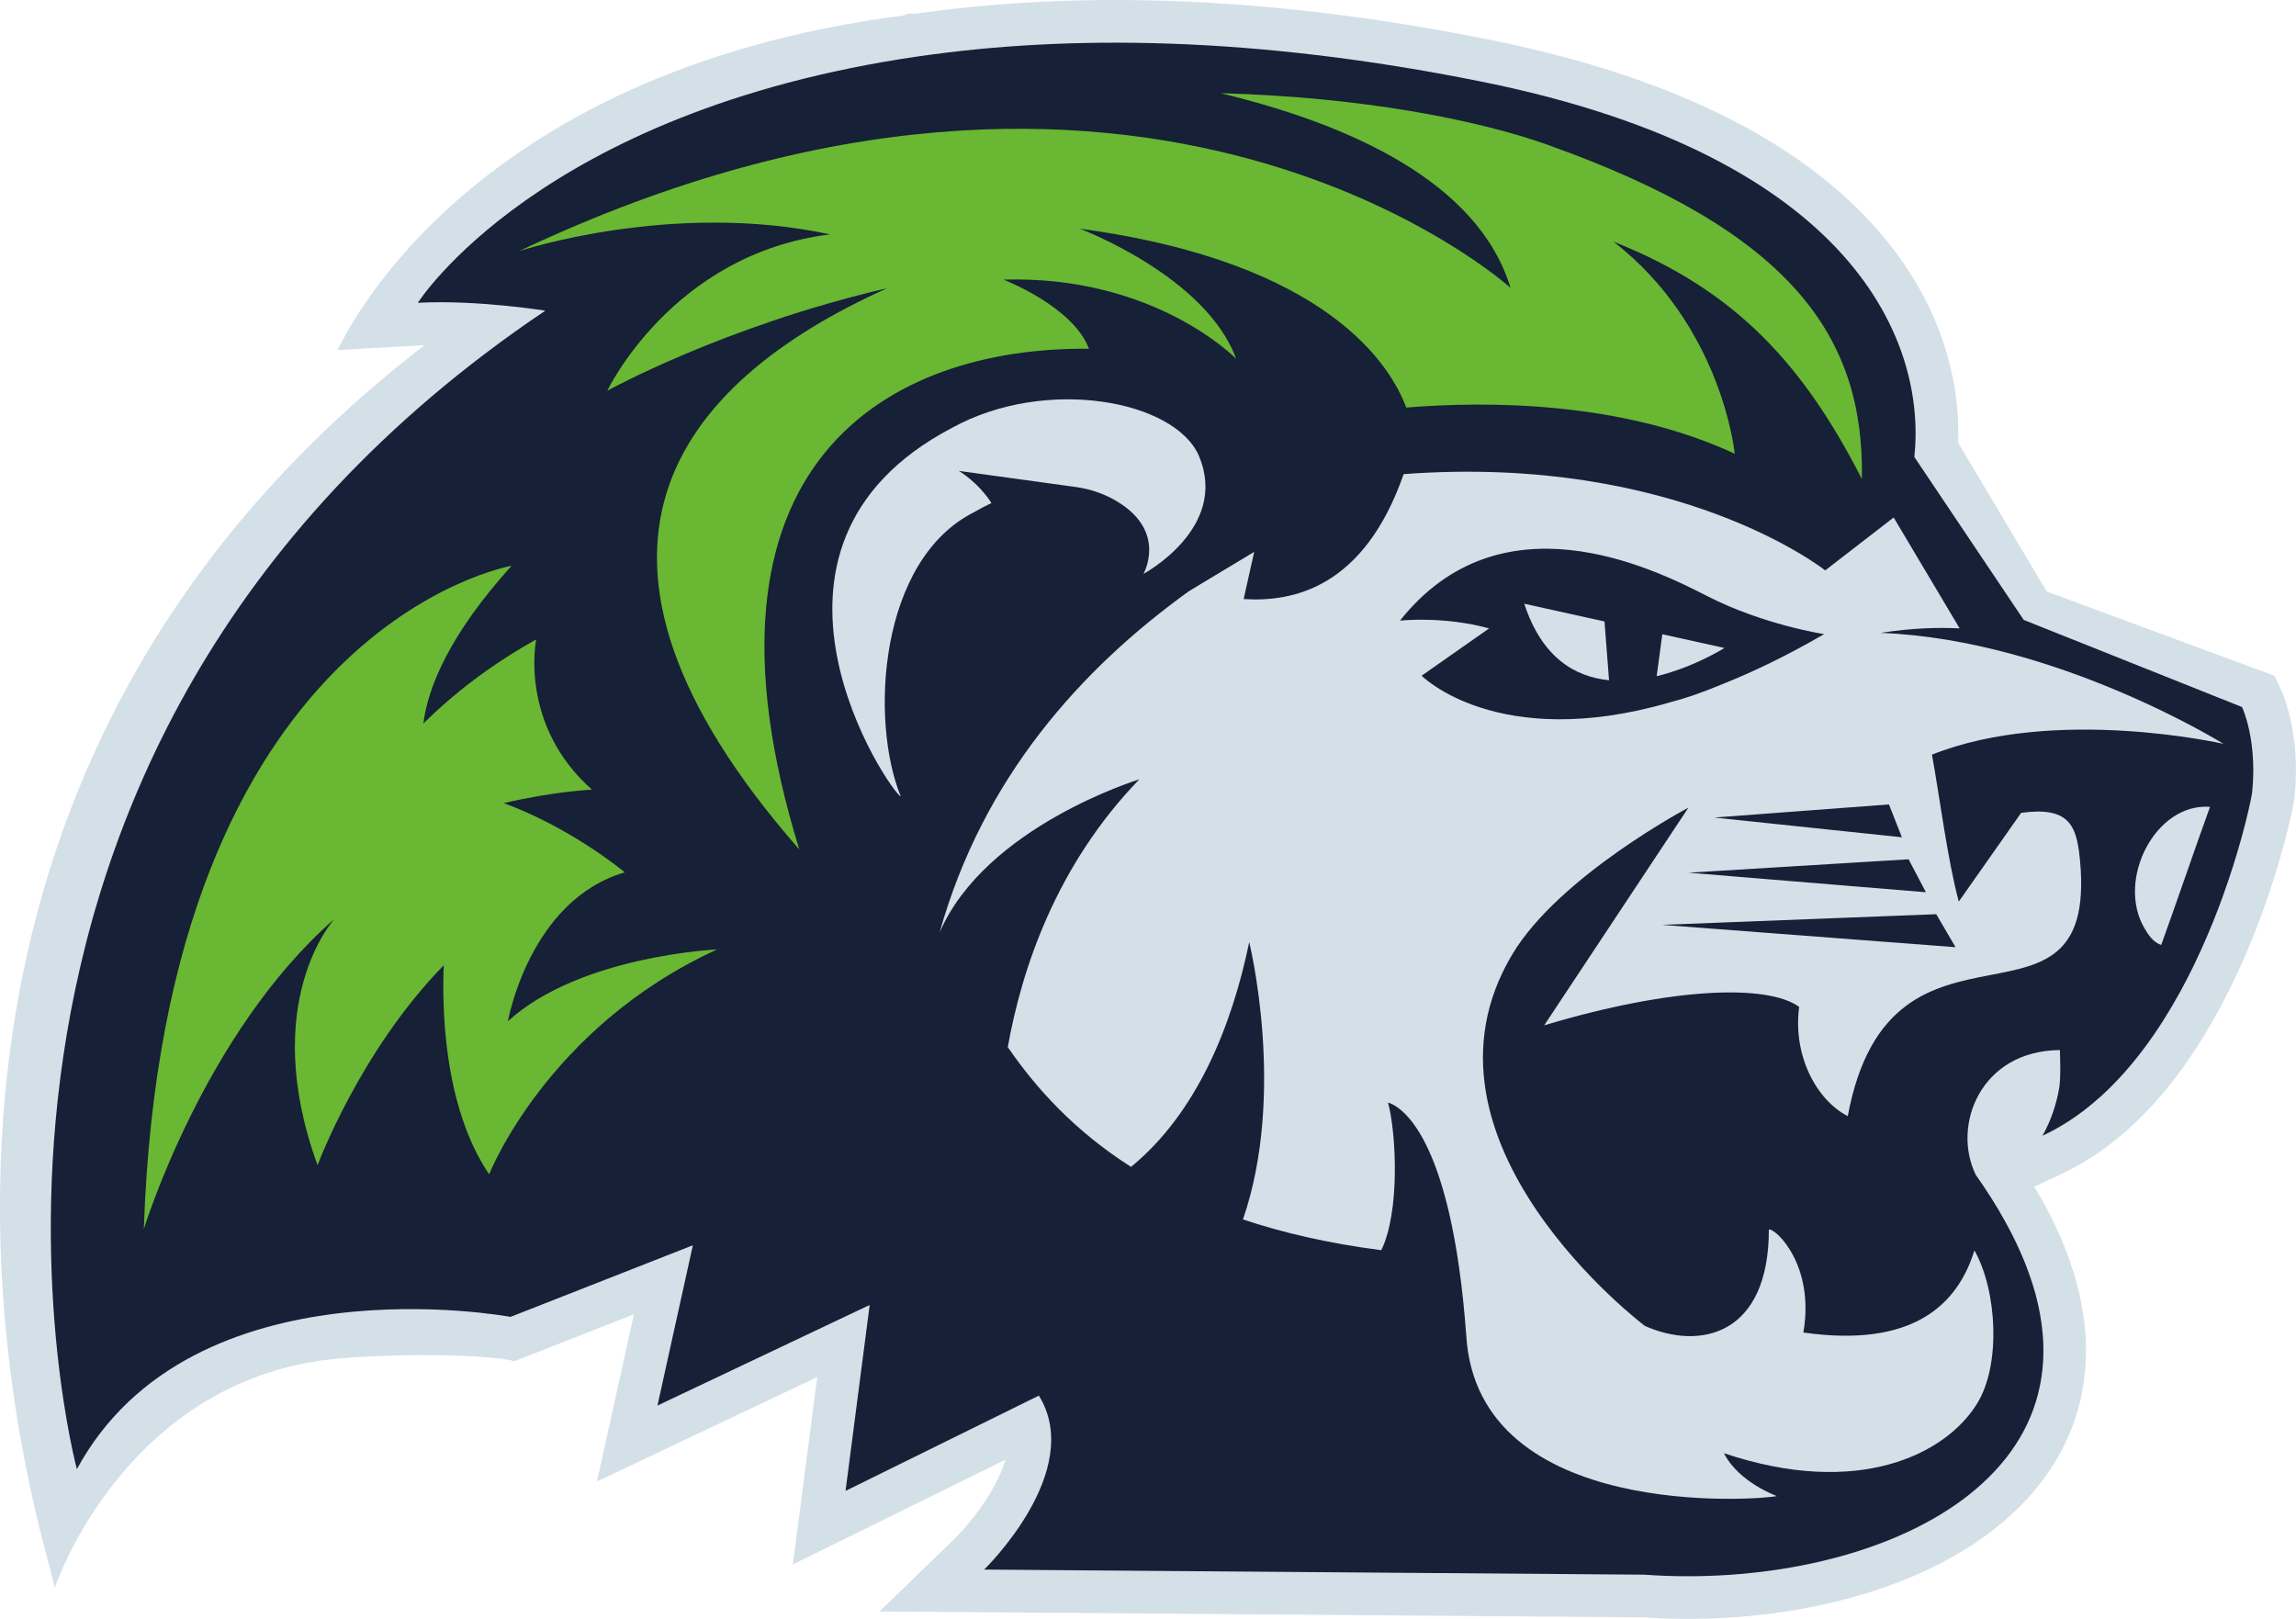 <?xml version="1.0" encoding="UTF-8"?>
<svg id="Layer_1" data-name="Layer 1" xmlns="http://www.w3.org/2000/svg" viewBox="0 0 485 342">
  <defs>
    <style>
      .cls-1 {
        fill: #d3e0e8;
      }

      .cls-1, .cls-2, .cls-3 {
        fill-rule: evenodd;
        stroke-width: 0px;
      }

      .cls-2 {
        fill: #69b733;
      }

      .cls-3 {
        fill: #162036;
      }
    </style>
  </defs>
  <path class="cls-1" d="M201.6,325.12c2.86-2.8,8.82-9.96,10.78-16.75l-44.89,22.12,5.14-39.58-46.53,22.06,7.8-35.32-25.18,9.89-2.55-.47c-.14-.03-13.2-1.67-33.47-.18-46.15,3.38-61.15,48.56-61.15,48.56h0c-.17-5.29-55.68-159.35,78.1-262.52-.31.01-18.37,1.01-18.37,1.01h0c1.13-1.78,26-58.64,119.78-70.7l.69-.38,1.7.03C208.77.7,225.01-.25,241.74.06c22.96.42,47.46,3.22,72.82,8.31,37.26,7.49,64.66,20.77,81.43,39.5,15.53,17.34,18.01,34.84,17.64,45.66l18.71,31.43,48.1,17.8,1.3,2.73c.44.93,4.3,9.46,2.98,22.67-.17,1.74-1.36,7.36-3.46,14.4-.48,1.63-1.03,3.37-1.63,5.19-2.1,6.35-4.5,12.43-7.14,18.09-1,2.15-2.07,4.3-3.21,6.45-9.33,17.59-20.78,29.64-34.02,35.81l-5.54,2.58c.41.69,1.88,3.25,1.88,3.25.86,1.56,1.65,3.1,2.37,4.6l.3.66c.65,1.39,1.2,2.66,1.7,3.91l.53,1.34c.46,1.21.89,2.42,1.27,3.6l.3.9c.46,1.49.84,2.95,1.17,4.38l.18.88c.27,1.31.48,2.43.64,3.54l.17,1.24c.16,1.33.28,2.61.35,3.88l.02.38c.06,1.41.05,2.79-.01,4.15l-.05.87c-.09,1.3-.19,2.33-.33,3.35l-.15,1.08c-.21,1.31-.47,2.61-.79,3.89l-.16.56c-.25.97-.6,2.1-.99,3.21l-.37,1.02c-.37.98-.77,1.94-1.21,2.88l-.33.72c-.57,1.19-1.18,2.32-1.84,3.43l-.33.54c-.6.97-1.18,1.86-1.8,2.72l-.6.83c-.69.92-1.4,1.83-2.16,2.71l-.32.38c-.75.87-1.64,1.82-2.57,2.74l-.45.44c-.9.87-1.68,1.58-2.48,2.28l-.69.59c-1.92,1.62-4.05,3.2-6.31,4.69l-.74.48c-.92.59-1.91,1.19-2.91,1.76l-.5.29c-1.21.68-2.43,1.33-3.68,1.96-1.33.66-2.51,1.2-3.72,1.74l-.69.3c-1.22.53-2.46,1.03-3.71,1.51-1.46.56-2.84,1.04-4.23,1.51l-.38.12c-1.26.41-2.51.79-3.78,1.16l-.59.17c-2.76.78-5.64,1.47-8.57,2.07l-.41.08c-1.42.28-2.78.53-4.15.75l-.36.06c-2.94.47-5.96.86-9,1.14h0l-.5.04c-1.41.12-2.82.23-4.24.31h-.24c-2.83.17-5.74.24-8.64.22l-1.62-.02c-2.32-.04-4.64-.14-6.95-.3l-161.25-1.25,15.8-15.31Z"/>
  <path class="cls-3" d="M474.83,153.07c-.09-.34-.17-.66-.26-.96-.51-1.78-.97-2.74-.97-2.74l-46.12-18.41-23.1-34.42s0,0,0,0c2.54-23.92-12.3-63.4-91.6-79.33-47.94-9.63-87.15-9.89-118.75-5.3,0,0-.03,0-.03,0h-.01c-80.17,11.65-105.73,52.06-105.73,52.06,12.28-.68,26.93,1.66,26.93,1.66C-24.42,159.56,16.24,310.36,16.24,310.36c24.32-44.8,91.6-32.16,91.6-32.16l38.52-15.13-7.48,33.86,44.83-21.25-5.1,39.28,40.84-20.13c9.88,15.98-11.56,36.75-11.56,36.75l139.47,1.08c23.77,1.71,49.08-3.25,65.68-14.75,0,0,.01,0,.02-.01,1.02-.7,2-1.43,2.95-2.19.01-.01.03-.02.04-.04.46-.36.91-.73,1.35-1.11.02-.01.03-.03.05-.04.89-.76,1.75-1.55,2.57-2.36.04-.04.09-.09.13-.13.39-.39.77-.78,1.15-1.18,0,0,.02-.02.03-.03.4-.42.78-.85,1.16-1.29.01-.02.03-.03.04-.05.34-.4.67-.8,1-1.2.05-.07.11-.13.16-.2.68-.86,1.32-1.74,1.91-2.64.04-.07.09-.13.13-.2.25-.39.5-.78.74-1.17.05-.08.1-.16.15-.24.54-.91,1.04-1.85,1.5-2.8.05-.1.1-.2.14-.3.19-.4.37-.81.54-1.21.04-.09.07-.17.11-.25.2-.49.4-.98.58-1.48.02-.06.04-.12.06-.18.15-.43.3-.87.44-1.31.04-.13.08-.25.12-.38.13-.44.26-.88.37-1.33.02-.07.04-.13.05-.2.13-.52.25-1.04.36-1.56.02-.12.04-.23.07-.35.08-.42.16-.84.22-1.27.02-.14.04-.28.07-.42.08-.53.15-1.07.2-1.61,0,0,0,0,0,0,.05-.55.09-1.1.13-1.65,0-.15.01-.3.02-.44.02-.43.03-.87.04-1.31,0-.14,0-.29,0-.43,0-.56,0-1.13-.03-1.7,0-.08,0-.16-.01-.24-.02-.5-.06-1-.1-1.5-.01-.17-.03-.34-.05-.51-.05-.47-.1-.94-.16-1.42-.02-.13-.03-.26-.05-.39-.08-.59-.18-1.19-.28-1.79-.02-.14-.05-.28-.08-.42-.09-.48-.19-.96-.29-1.44-.04-.18-.08-.36-.12-.55-.12-.54-.26-1.09-.4-1.64-.02-.08-.04-.16-.06-.24-.17-.62-.35-1.25-.55-1.89-.05-.18-.11-.35-.17-.53-.15-.49-.32-.98-.49-1.47-.06-.18-.13-.37-.19-.55-.23-.65-.47-1.3-.73-1.96-.02-.06-.05-.13-.08-.19-.24-.6-.49-1.21-.75-1.81-.08-.2-.17-.4-.26-.59-.23-.52-.47-1.05-.72-1.58-.08-.17-.15-.33-.23-.5-.32-.68-.66-1.36-1.02-2.05-.07-.14-.15-.29-.23-.43-.29-.56-.59-1.12-.9-1.69-.12-.21-.23-.42-.35-.63-.33-.59-.67-1.18-1.02-1.78-.07-.13-.14-.25-.22-.38-.42-.71-.86-1.43-1.31-2.14-.12-.19-.25-.38-.37-.58-.36-.56-.72-1.12-1.09-1.68-.14-.21-.28-.43-.43-.64-.5-.73-1-1.47-1.53-2.22,0,0,0,0,0,0-5.11-10.34.9-26.25,17.75-26.39,0,.02,0,.04.01.06.06,2.67.19,5.08-.1,7.63-.54,3.49-1.73,7.11-3.57,10.41,2.03-.95,3.98-2.05,5.85-3.28.93-.62,1.85-1.27,2.74-1.94,1.34-1.02,2.64-2.11,3.9-3.25.84-.76,1.65-1.55,2.45-2.37.8-.81,1.58-1.65,2.34-2.5.76-.86,1.5-1.73,2.23-2.63.72-.89,1.43-1.81,2.12-2.73,2.75-3.71,5.22-7.65,7.42-11.66.82-1.5,1.61-3.01,2.36-4.52.25-.5.5-1.01.74-1.51.48-1.01.95-2.01,1.4-3.01s.89-1.99,1.31-2.98c.84-1.97,1.62-3.92,2.34-5.81.36-.95.7-1.88,1.03-2.8,1.48-4.13,2.67-7.95,3.58-11.19.1-.36.2-.71.3-1.06.57-2.08,1.02-3.89,1.36-5.36.16-.68.29-1.29.4-1.81.02-.07.03-.14.05-.21.22-1.06.34-1.76.37-2.03.62-6.23-.13-11.12-.91-14.19Z"/>
  <path class="cls-1" d="M253.32,96.45c-4.93-11.87-32.37-17.02-52.23-6.06-48.33,25.38-12.84,77.23-10.81,77.87-6.58-16.05-4.66-49.99,15.54-60.09,1.22-.71,2.42-1.33,3.61-1.9-2.9-4.51-6.9-6.79-6.9-6.79l24.84,3.42h0c3.24.47,6.19,1.54,8.8,3.15,10.41,6.42,5.36,15.19,5.36,15.19,0,0,18.07-9.65,11.78-24.79Z"/>
  <path class="cls-2" d="M107.29,215.75s4.51-25.58,24.69-31.46c0,0-11.01-9.26-25.55-14.63,10.66-2.5,18.61-2.84,18.61-2.84-15.53-13.81-11.77-31.74-11.77-31.74-9.85,5.5-17.67,11.65-23.85,17.77,1-7.68,5.47-18.74,18.64-33.32,0,0-73.41,12.47-77.68,140.14,0,0,12.65-41.42,40.24-65.51,0,0-16.1,17.54-3.54,52,0,0,8.91-24.1,26.66-42.24-.35,7.84-.31,29.52,9.58,44.17,0,0,12.19-31.06,48.17-47.52,0,0-29.01,1.29-44.21,15.18Z"/>
  <g>
    <path class="cls-1" d="M338.93,131.29l-16.95-3.75c3.72,11.37,10.69,15.46,17.91,16.16l-.96-12.41Z"/>
    <path class="cls-1" d="M351.14,133.99l-1.19,8.86c7.94-1.91,14.31-5.96,14.31-5.96l-13.12-2.9Z"/>
  </g>
  <path class="cls-1" d="M466.84,170.45c-2.74,7.51-7.57,21.65-10.31,29.16-1.68-.5-2.76-2.18-3.58-3.58-5.92-10.16,2.34-26.47,13.89-25.58Z"/>
  <path class="cls-1" d="M426.93,171.73l-13.16,18.73c-2.37-8.71-4.12-22.64-5.67-31.04,26.1-10.38,61.58-2.28,61.58-2.28,0,0-35.35-22.01-72.43-23.44,6.62-1.04,12.25-1.18,16.7-.95l-13.94-23.43-14.46,11.18s-30.97-24.66-89.05-20.34c-8.35,23.97-23.32,27.08-33.79,26.39,1.23-5.49,2.22-9.96,2.22-9.96-12.34,7.4-13.82,8.33-13.82,8.33h0c-22.58,16.26-43.45,39.27-52.63,72.08,9.68-22.44,42.19-32.36,42.19-32.36-17.59,18.18-24.85,40.09-27.79,56.57,5.85,8.5,13.91,17.57,26.04,25.3,13.98-11.46,21.34-29.95,24.96-47.48,0,0,7.9,31.86-1.32,58.58,8.43,2.82,18.09,5.06,29.22,6.5,3.96-8.09,3.19-24.54,1.43-31.19,2.24.65,13.38,6.11,16.53,49.37,2.53,39.16,62.06,34.58,65.59,33.76,0,0-8.09-2.91-11.16-9.05,28.47,9.58,46.89.12,53.39-10.37,5.19-8.15,4.3-24.03-.49-32.48-3.54,11.48-12.99,20.65-36.13,17.35,2.48-14.36-5.98-22.1-7.29-21.76,0,22.33-14.5,25.57-26.2,20.36,0,0-51.68-38.98-27.97-78.53,9.92-16.54,37.18-30.95,37.18-30.95l-30.47,45.99c27.19-8.17,47.33-8.7,53.86-3.89-1.37,10.25,3.64,19.66,10.27,23.07,9.19-49.29,54.33-11.43,48.84-56.01-.79-5.22-2.16-9.48-12.19-8.06ZM417.41,296.59c-.19-.09-.36-.17-.51-.24.21.1.4.19.51.24ZM406.84,188.49l-50.17-4.13,46.49-2.83,3.67,6.96ZM399.02,169.95l2.73,6.93-39.62-4.17,36.89-2.77ZM352.6,148.42c-36.3,10.48-52.3-5.67-52.3-5.67l14.26-10c-9.74-2.66-18.83-1.64-18.83-1.64,21.21-26.7,52.92-11.34,64.85-5.21,11.93,6.13,24.75,8.06,24.75,8.06-7.85,4.55-15.1,8.04-21.79,10.69-4.26,1.77-7.86,2.99-10.94,3.76ZM351.09,195.38l57.92-2.25,4.07,6.97-61.99-4.72Z"/>
  <path class="cls-2" d="M327.17,30.67c-15.41-5.5-40.03-10.19-69.32-10.98,27.28,6.58,54.43,18.73,61.24,41.15.12-.04-77.83-70.17-209.45-7.78,0,0,32.24-10.74,65.69-3.55-33.39,4.14-47.04,33.03-47.04,33.03,0,0,24.75-13.69,59.1-21.65-44.54,20.08-73.53,55.77-18.54,118.58-25.24-81.83,19.04-106.24,61.18-105.79-3.34-8.96-18.06-14.61-18.06-14.61,32.05-.94,49.15,16.73,49.15,16.73-6.35-17.47-33.02-27.49-33.02-27.49,52.74,7.1,65.83,29.3,68.94,37.79,17.14-1.39,45.47-1.37,69.4,9.75,0,0-2.56-26.86-25.57-44.78,26.11,10.32,40.29,26.38,52.43,50.13.55-29.85-14.59-52.13-66.13-70.52Z"/>
</svg>
